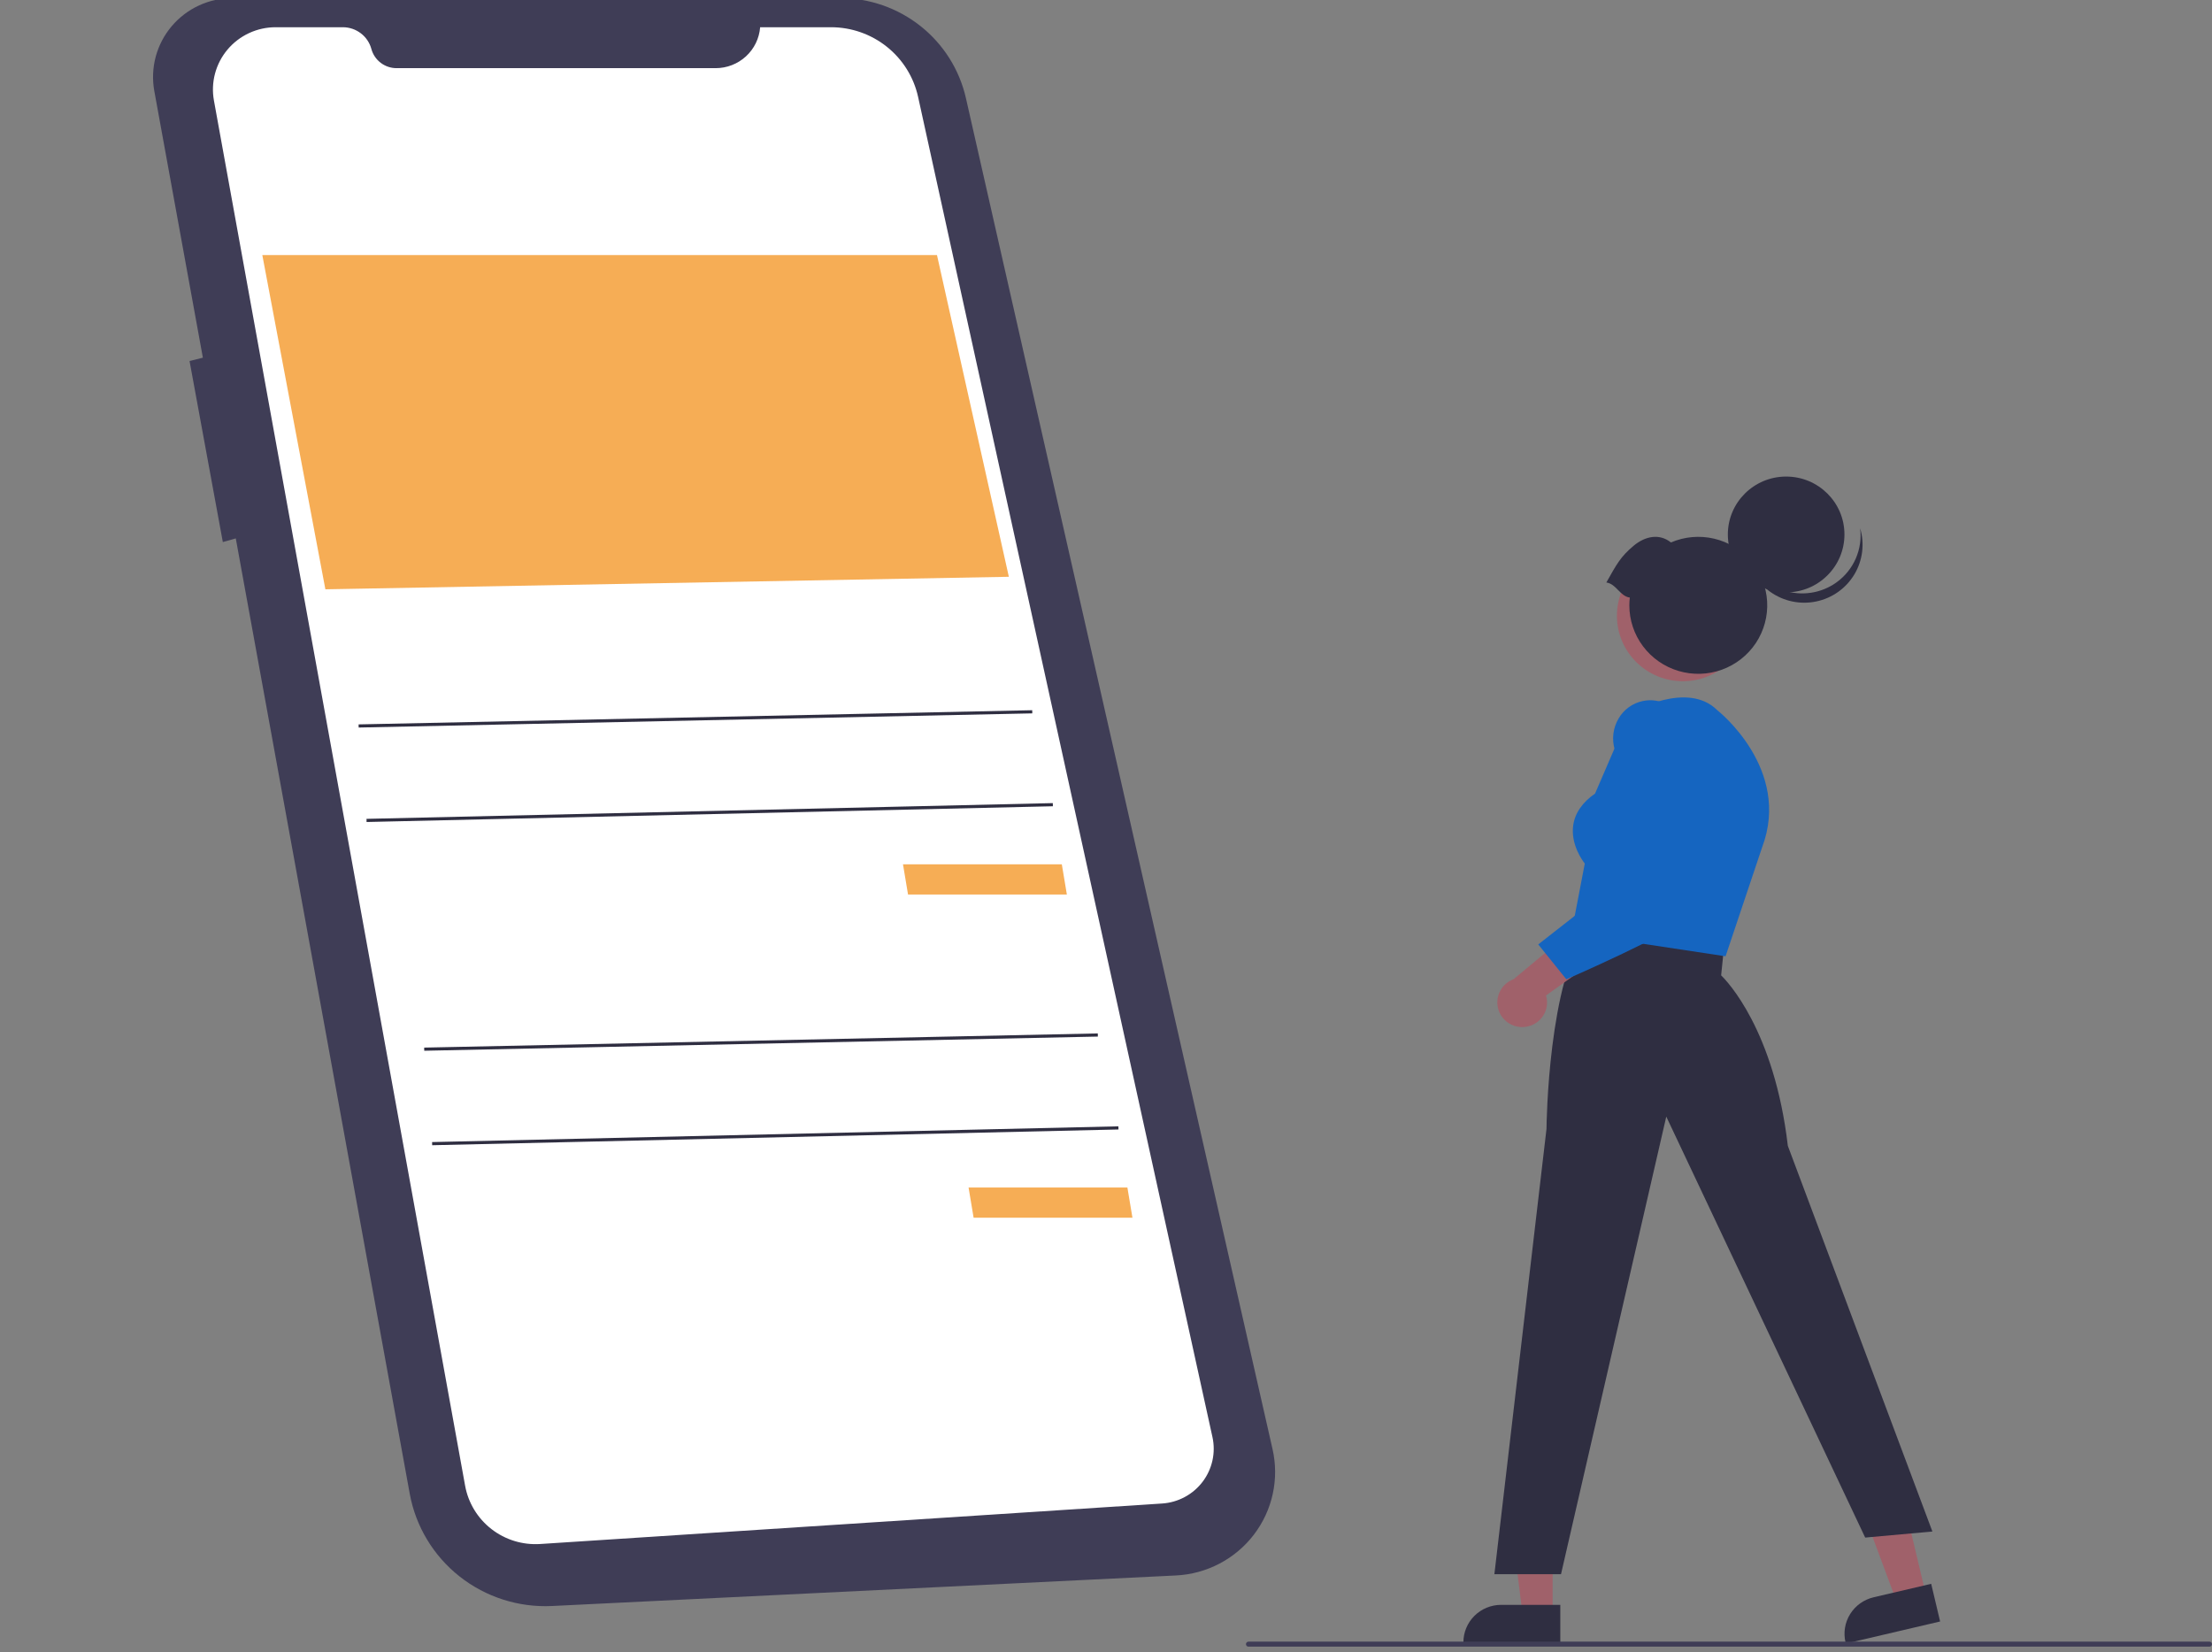 <svg width="332" height="248" viewBox="0 0 332 248" fill="none" xmlns="http://www.w3.org/2000/svg">
<rect x="0" y="0" width="332" height="248" fill="#808080" stroke="none"/>
<g clip-path="url(#clip0_1184_18223)">
<path d="M34.992 -0.287H126.083C130.478 -0.287 134.743 1.199 138.176 3.926C141.609 6.652 144.006 10.458 144.973 14.718L190.999 217.505C191.501 219.717 191.51 222.011 191.025 224.226C190.54 226.442 189.573 228.526 188.192 230.331C186.81 232.136 185.048 233.619 183.029 234.676C181.01 235.733 178.782 236.339 176.502 236.451L82.86 241.034C77.846 241.279 72.913 239.704 68.982 236.602C65.051 233.5 62.39 229.084 61.497 224.177L35.388 80.804L33.445 81.355L28.449 54.181L30.449 53.684L23.161 13.664C22.849 11.949 22.921 10.188 23.373 8.505C23.825 6.822 24.645 5.258 25.775 3.926C26.904 2.594 28.316 1.525 29.909 0.797C31.503 0.069 33.238 -0.301 34.992 -0.287Z" fill="#3F3D56"/>
<path d="M114.091 4.086H124.724C127.777 4.086 130.739 5.123 133.117 7.026C135.496 8.928 137.147 11.582 137.798 14.545L181.977 215.678C182.232 216.836 182.231 218.035 181.977 219.192C181.722 220.35 181.218 221.44 180.501 222.387C179.783 223.334 178.868 224.116 177.818 224.679C176.769 225.243 175.609 225.575 174.418 225.652L81.079 231.729C78.446 231.9 75.841 231.103 73.762 229.488C71.683 227.874 70.275 225.555 69.808 222.975L32.109 15.085C31.865 13.74 31.922 12.357 32.274 11.036C32.627 9.714 33.267 8.486 34.15 7.437C35.033 6.388 36.136 5.544 37.383 4.965C38.63 4.386 39.99 4.086 41.366 4.086H51.453C52.43 4.086 53.379 4.406 54.154 4.996C54.929 5.585 55.486 6.413 55.74 7.349C55.964 8.176 56.456 8.906 57.14 9.427C57.824 9.948 58.662 10.23 59.524 10.23H107.411C109.099 10.23 110.725 9.597 111.963 8.458C113.201 7.319 113.961 5.757 114.091 4.086Z" fill="white"/>
<path d="M39.372 38.283H140.632L151.419 86.565L48.836 88.445L39.372 38.283Z" fill="#F6AD55"/>
<path d="M135.53 129.717H159.369L160.126 134.25H136.287L135.53 129.717Z" fill="#F6AD55"/>
<path d="M154.926 106.592L53.822 108.719L53.832 109.191L154.936 107.065L154.926 106.592Z" fill="#2F2E41"/>
<path d="M158.018 120.533L55.011 122.896L55.022 123.369L158.029 121.006L158.018 120.533Z" fill="#2F2E41"/>
<path d="M145.373 178.227H169.212L169.969 182.76H146.13L145.373 178.227Z" fill="#F6AD55"/>
<path d="M164.769 155.1L63.665 157.227L63.675 157.699L164.779 155.572L164.769 155.1Z" fill="#2F2E41"/>
<path d="M167.861 169.043L64.854 171.406L64.865 171.879L167.872 169.516L167.861 169.043Z" fill="#2F2E41"/>
<path d="M233.036 242.323L228.525 242.323L226.379 225.041L233.037 225.041L233.036 242.323Z" fill="#A0616A"/>
<path d="M234.186 246.668L219.642 246.667V246.484C219.642 244.993 220.238 243.563 221.3 242.508C222.361 241.454 223.801 240.861 225.303 240.861L234.186 240.862L234.186 246.668Z" fill="#2F2E41"/>
<path d="M289.071 239.39L284.681 240.417L278.603 224.084L285.083 222.568L289.071 239.39Z" fill="#A0616A"/>
<path d="M291.193 243.357L277.036 246.668L276.994 246.49C276.65 245.038 276.9 243.51 277.69 242.242C278.48 240.974 279.745 240.07 281.206 239.728L289.853 237.705L291.193 243.357Z" fill="#2F2E41"/>
<path d="M232.114 169.433C232.123 168.532 232.391 147.278 238.256 139.242L238.343 139.123L258.783 141.924L258.326 146.385C259.225 147.254 266.297 154.594 268.339 171.976L290.034 229.854L279.948 230.765L250.092 167.583L234.292 236.262H224.293L232.114 169.433Z" fill="#2F2E41"/>
<path d="M235.862 140.025L237.86 129.606C237.469 129.106 235.736 126.704 236.121 123.888C236.373 122.052 237.477 120.441 239.403 119.1L244.582 107.097L244.652 107.056C245 106.852 253.246 102.116 257.742 106.584C257.854 106.671 268.922 115.398 264.477 127.171L258.991 143.523L235.862 140.025Z" fill="#1565C0"/>
<path d="M228.91 154.121C229.449 154.059 229.968 153.882 230.43 153.6C230.892 153.318 231.286 152.939 231.585 152.489C231.884 152.04 232.08 151.531 232.159 150.998C232.238 150.465 232.198 149.921 232.043 149.405L242.738 141.751L236.336 139.332L227.161 146.971C226.306 147.288 225.597 147.905 225.169 148.706C224.741 149.507 224.623 150.436 224.839 151.318C225.054 152.199 225.588 152.971 226.338 153.488C227.089 154.004 228.004 154.229 228.91 154.121Z" fill="#A0616A"/>
<path d="M230.876 141.741L247.204 128.962L242.35 112.489C242.121 111.708 242.056 110.89 242.16 110.084C242.263 109.278 242.533 108.502 242.951 107.804C243.339 107.146 243.86 106.575 244.483 106.129C245.105 105.683 245.814 105.371 246.565 105.213C249.36 104.625 251.898 106.18 254.105 109.834L254.122 109.867C254.487 110.754 262.994 131.64 256.499 136.107C250.145 140.476 235.412 146.836 235.264 146.9L235.091 146.975L230.876 141.741Z" fill="#1565C0"/>
<path d="M252.577 102.24C258.039 102.24 262.468 97.841 262.468 92.415C262.468 86.989 258.039 82.59 252.577 82.59C247.114 82.59 242.685 86.989 242.685 92.415C242.685 97.841 247.114 102.24 252.577 102.24Z" fill="#A0616A"/>
<path d="M268.084 88.907C272.917 88.907 276.834 85.016 276.834 80.215C276.834 75.415 272.917 71.523 268.084 71.523C263.251 71.523 259.333 75.415 259.333 80.215C259.333 85.016 263.251 88.907 268.084 88.907Z" fill="#2F2E41"/>
<path d="M275.632 87.412C274.499 88.225 273.187 88.757 271.805 88.963C270.423 89.169 269.011 89.043 267.688 88.597C266.365 88.15 265.169 87.394 264.2 86.394C263.231 85.394 262.517 84.178 262.118 82.848C262.269 84.04 262.667 85.188 263.288 86.22C263.908 87.251 264.737 88.144 265.722 88.842C266.707 89.539 267.827 90.026 269.011 90.272C270.195 90.518 271.418 90.517 272.601 90.27C273.785 90.022 274.905 89.534 275.889 88.836C276.873 88.137 277.701 87.243 278.32 86.211C278.939 85.178 279.335 84.03 279.485 82.838C279.634 81.645 279.533 80.435 279.188 79.283C279.384 80.831 279.158 82.402 278.532 83.832C277.906 85.262 276.904 86.499 275.632 87.412Z" fill="#2F2E41"/>
<path d="M241.098 87.422C242.626 84.706 243.21 83.571 245.18 81.919C246.922 80.458 249.064 80.029 250.792 81.413C252.836 80.536 255.111 80.337 257.278 80.846C259.446 81.355 261.39 82.545 262.822 84.239C264.254 85.933 265.098 88.04 265.228 90.249C265.358 92.457 264.768 94.648 263.545 96.496C262.322 98.345 260.531 99.752 258.438 100.509C256.346 101.266 254.063 101.332 251.93 100.698C249.796 100.064 247.926 98.763 246.596 96.989C245.266 95.214 244.548 93.061 244.548 90.849C244.55 90.461 244.573 90.073 244.618 89.687C243.116 89.477 242.6 87.632 241.098 87.422Z" fill="#2F2E41"/>
<path d="M331.621 247.135H187.384C187.284 247.135 187.188 247.095 187.117 247.025C187.046 246.954 187.006 246.859 187.006 246.759C187.006 246.659 187.046 246.563 187.117 246.493C187.188 246.422 187.284 246.383 187.384 246.383H331.621C331.722 246.383 331.818 246.422 331.889 246.493C331.96 246.563 332 246.659 332 246.759C332 246.859 331.96 246.954 331.889 247.025C331.818 247.095 331.722 247.135 331.621 247.135Z" fill="#3F3D56"/>
</g>
<defs>
<clipPath id="clip0_1184_18223">
<rect width="332" height="247.135" fill="white"/>
</clipPath>
</defs>
</svg>
